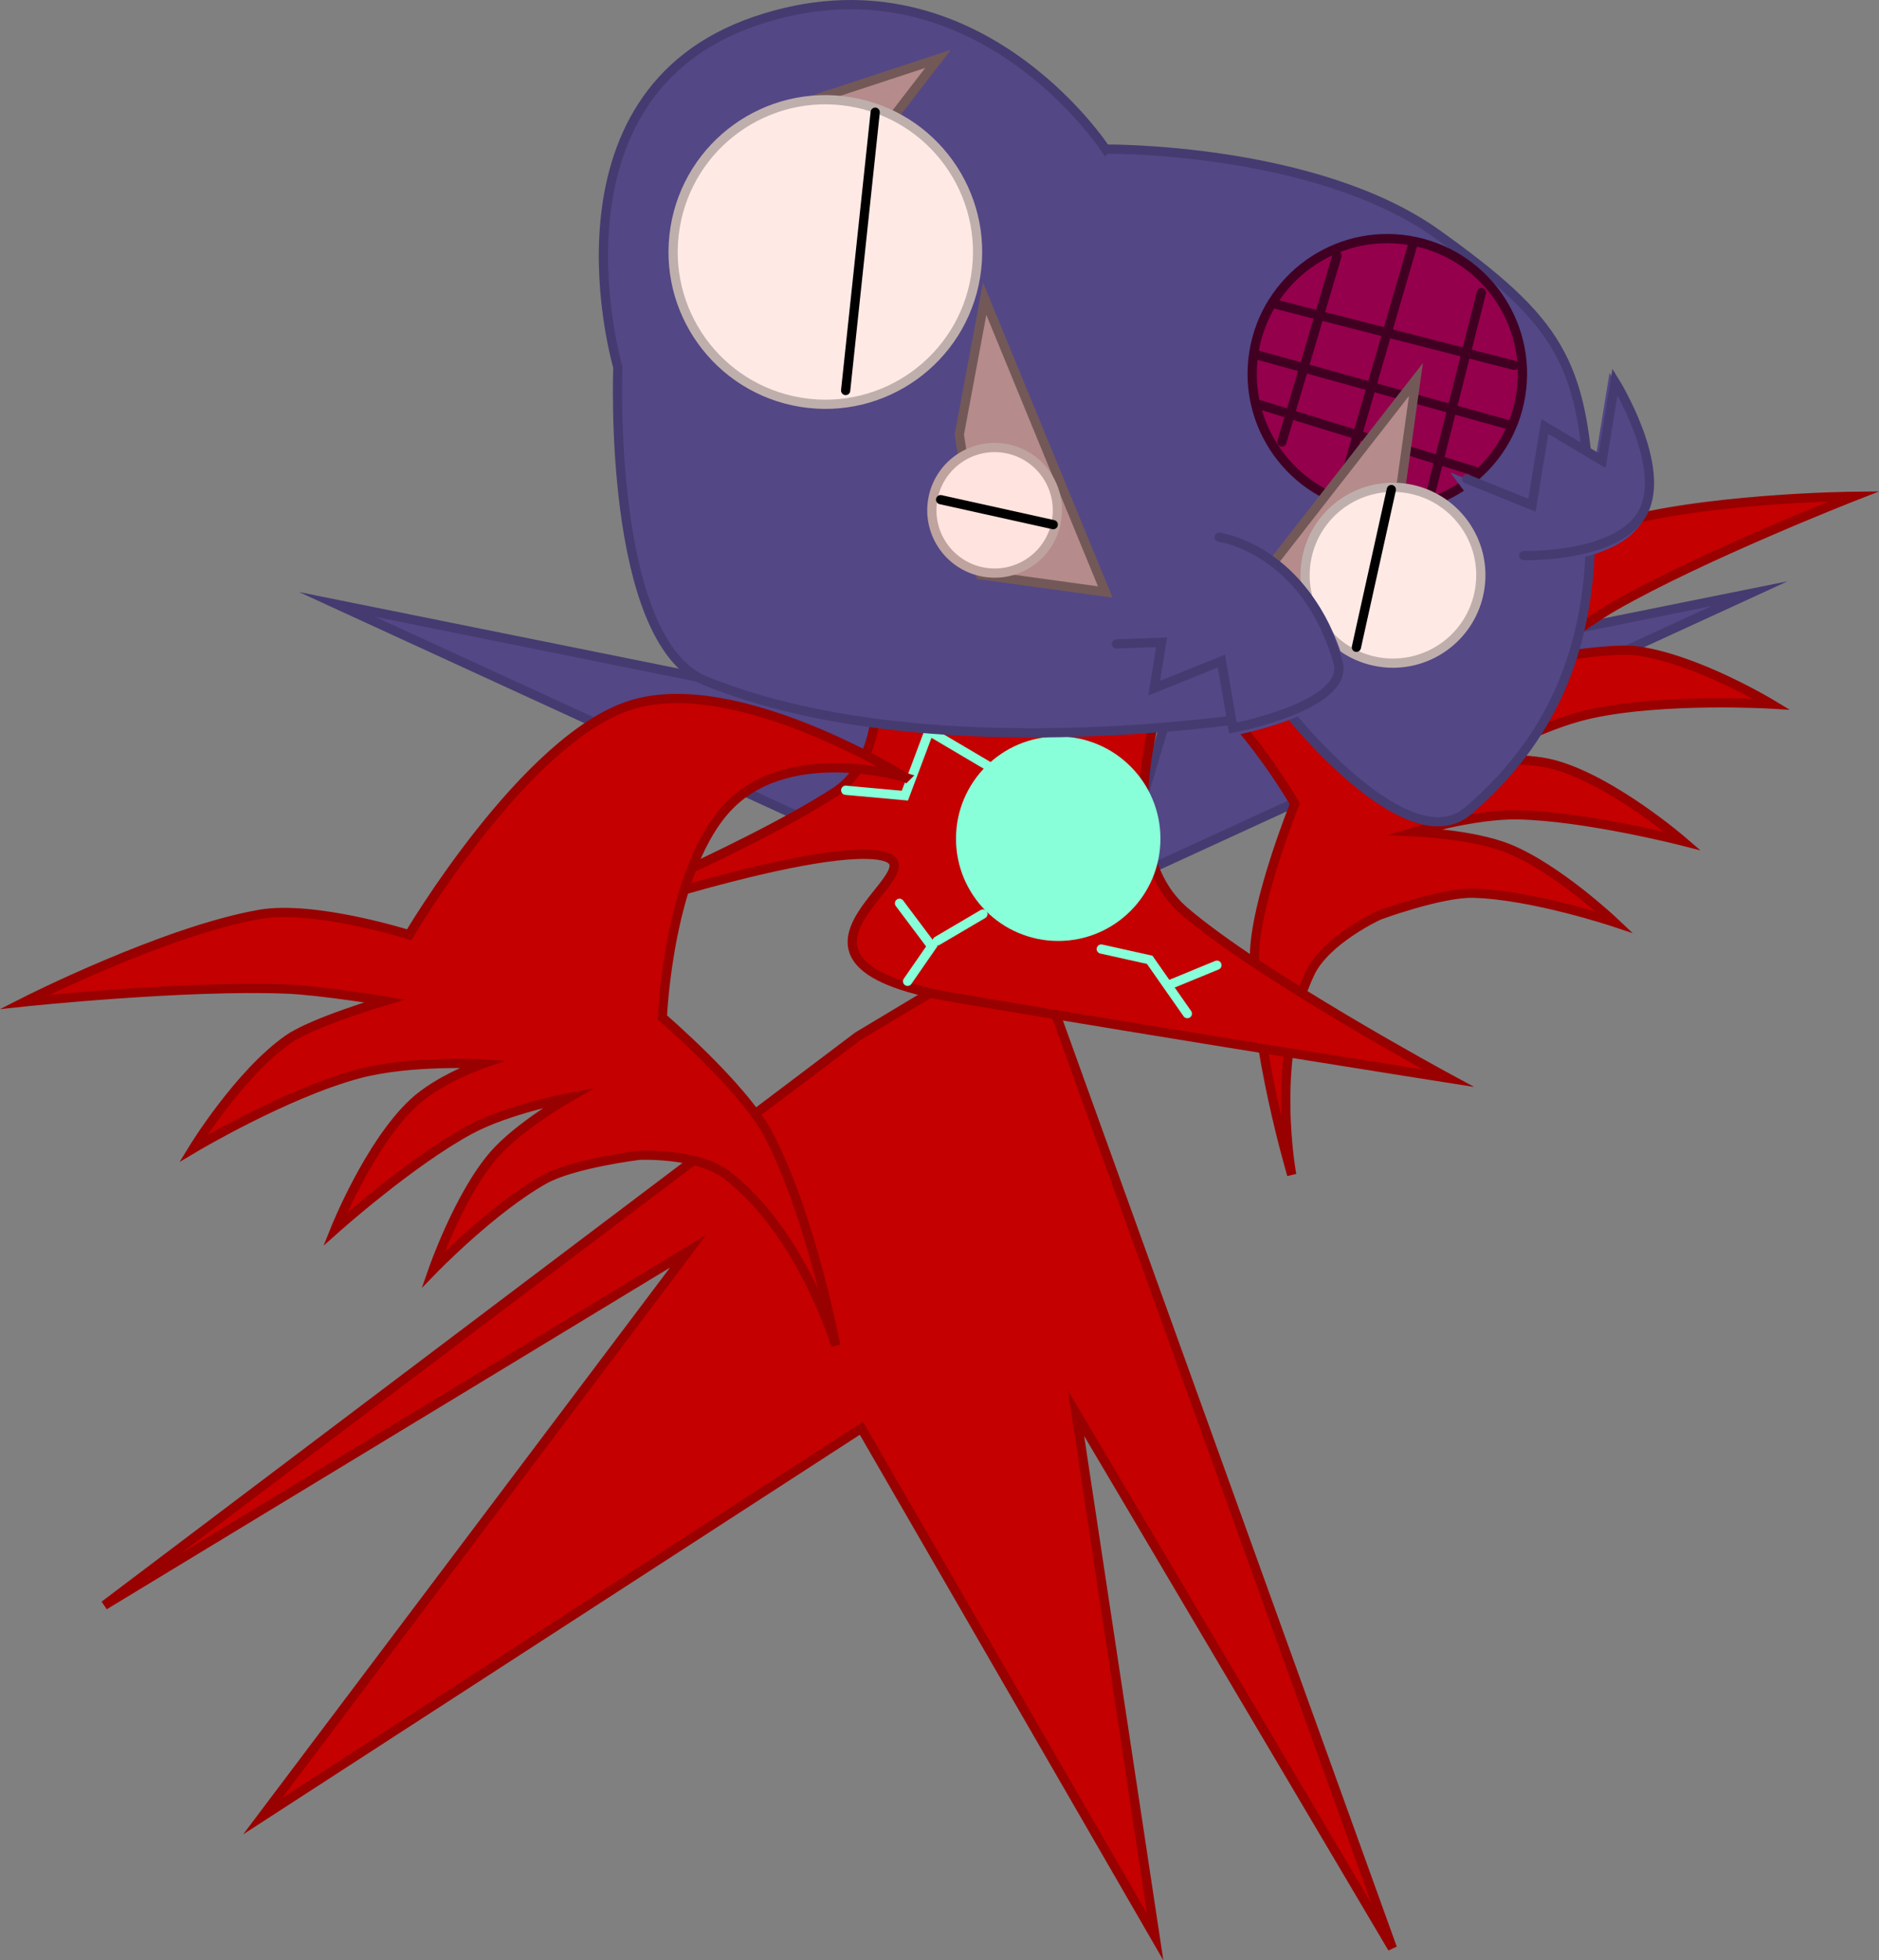 <svg version="1.1" xmlns="http://www.w3.org/2000/svg" xmlns:xlink="http://www.w3.org/1999/xlink" width="509.28" height="531.152" viewBox="0,0,509.28,531.152"><rect x="0" y="0" width="509.28" height="531.152" fill="#808080" stroke="none"/><g transform="translate(45.073,-18.278)"><g data-paper-data="{&quot;isPaintingLayer&quot;:true}" fill-rule="nonzero" stroke-width="2.5" stroke-linejoin="miter" stroke-miterlimit="10" stroke-dasharray="" stroke-dashoffset="0" style="mix-blend-mode: normal"><path d="M271.669,210.877l157.494,-31.753l-171.465,78.747z" data-paper-data="{&quot;index&quot;:null}" fill="#534786" stroke="#453b70" stroke-linecap="round"/><path d="M217.393,208.675c0,0 27.5,-46.589 57.136,-51.725c29.637,-5.136 81.952,27.623 81.952,27.623c0,0 19.057,-19.02 33.419,-23.547c25.035,-7.891 67.531,-8.272 67.531,-8.272c0,0 -40.874,16.005 -64.812,29.675c-7.98,4.557 -21.954,14.995 -21.954,14.995c0,0 19.842,-3.846 27.869,-2.793c16.159,2.121 36.52,14.427 36.52,14.427c0,0 -28.978,-1.727 -48.992,2.653c-14.344,3.139 -31.022,13.051 -31.022,13.051c0,0 12.185,-1.786 21.375,0.779c15.774,4.402 34.568,20.633 34.568,20.633c0,0 -26.487,-6.785 -44.752,-7.111c-11.808,-0.211 -27.782,4.589 -27.782,4.589c0,0 15.653,0.68 25.17,4.476c13.343,5.322 28.882,20.034 28.882,20.034c0,0 -22.076,-7.381 -38.136,-7.856c-8.835,-0.261 -25.656,5.968 -25.656,5.968c0,0 -14.452,6.627 -18.719,15.695c-10.906,23.178 -4.955,54.619 -4.955,54.619c0,0 -10.302,-34.609 -10.099,-59.311c0.12,-14.532 10.926,-41.222 10.926,-41.222c0,0 -20.412,-35.775 -43.033,-42.776c-22.621,-7.001 -45.436,15.396 -45.436,15.396z" data-paper-data="{&quot;index&quot;:null,&quot;origRot&quot;:0}" fill="#c40000" stroke="#990000" stroke-linecap="round"/><path d="M233.305,271.553l99.017,274.594l-85.747,-144.953l21.437,141.89l-79.622,-137.807l-162.306,105.142l115.35,-153.119l-158.223,95.955l204.159,-154.14z" fill="#c40000" stroke="#990000" stroke-linecap="round"/><path d="M217.713,260.788l-171.465,-78.747l157.494,31.753z" fill="#534786" stroke="#453b70" stroke-linecap="round"/><g><path d="M270.18,205.429c0,0 -15.142,41.877 5.833,59.789c20.975,17.913 71.456,45.207 71.456,45.207c0,0 -73.843,-11.613 -134.161,-21.874c-60.319,-10.262 1.152,-36.415 -21.145,-38.644c-22.297,-2.23 -91.142,21.874 -91.142,21.874c0,0 54.641,-22.312 80.28,-38.926c9.93,-6.435 10.863,-20.134 10.863,-20.134z" data-paper-data="{&quot;origPos&quot;:null}" fill="#c40000" stroke="#990000" stroke-linecap="round"/><path d="M214.036,245.531c0,-15.302 12.405,-27.707 27.707,-27.707c15.302,0 27.707,12.405 27.707,27.707c0,15.302 -12.405,27.707 -27.707,27.707c-15.302,0 -27.707,-12.405 -27.707,-27.707z" data-paper-data="{&quot;origPos&quot;:null}" fill="#88ffd9" stroke="none" stroke-linecap="butt"/><path d="M184.142,232.407l16.041,1.458l6.562,-17.499l16.041,9.479" fill="none" stroke="#88ffd9" stroke-linecap="round"/><path d="M198.724,263.031l8.75,11.666l-6.562,9.479" fill="none" stroke="#88ffd9" stroke-linecap="round"/><path d="M221.328,265.947l-12.395,7.291" fill="none" stroke="#88ffd9" stroke-linecap="round"/><path d="M253.41,275.426l13.125,2.917l10.208,14.583" fill="none" stroke="#88ffd9" stroke-linecap="round"/><path d="M272.368,284.905l12.395,-5.104" fill="none" stroke="#88ffd9" stroke-linecap="round"/></g><g><path d="M254.57,58.675c0,0 56.876,-0.574 89.868,23.009c32.992,23.582 39.408,34.483 41.371,70.798c1.963,36.315 -7.562,63.659 -32.925,85.473c-16.461,14.158 -48.808,-26.702 -48.808,-26.702c0,0 -94.73,17.111 -157.9,-8.465c-26.748,-10.83 -23.787,-85.031 -23.787,-85.031c0,0 -21.755,-73.66 37.287,-93.776c59.169,-20.16 94.893,34.695 94.893,34.695z" data-paper-data="{&quot;origPos&quot;:null}" fill="#534786" stroke="#453b70" stroke-linecap="round"/><g data-paper-data="{&quot;origPos&quot;:null}" fill="#94004c" stroke="#410022"><path d="M294.793,113.656c3.263,-19.965 22.092,-33.504 42.056,-30.242c19.965,3.263 33.504,22.092 30.242,42.056c-3.263,19.965 -22.092,33.504 -42.056,30.242c-19.965,-3.263 -33.504,-22.092 -30.242,-42.056z" stroke-linecap="butt"/><path d="M302.373,138.015l14.944,-50.492" stroke-linecap="round"/><path d="M318.505,150.995l19.433,-66.794" stroke-linecap="round"/><path d="M356.44,97.568l-13.747,54.338" stroke-linecap="round"/><path d="M365.387,117.283l-65.404,-16.773" stroke-linecap="round"/><path d="M295.289,114.346l69.261,19.228" stroke-linecap="round"/><path d="M296.122,127.867l58.497,18.078" data-paper-data="{&quot;origPos&quot;:null}" stroke-linecap="round"/></g><path d="M163.613,49.198l45.543,-14.968l-15.32,19.907z" data-paper-data="{&quot;origPos&quot;:null}" fill="#b58b8b" stroke="#735858" stroke-linecap="round"/><path d="M137.908,79.906c3.675,-22.487 24.884,-37.738 47.371,-34.063c22.487,3.675 37.738,24.884 34.063,47.371c-3.675,22.487 -24.884,37.738 -47.371,34.063c-22.487,-3.675 -37.738,-24.884 -34.063,-47.371z" data-paper-data="{&quot;origPos&quot;:null}" fill="#ffe9e5" stroke="#bfafac" stroke-linecap="butt"/><path d="M184.128,124.092l8.013,-75.404" fill="#ffe3de" stroke="#000000" stroke-linecap="round"/><path d="M214.933,136.021l6.876,-36.802l32.696,79.47l-33.718,-4.648z" data-paper-data="{&quot;origPos&quot;:null}" fill="#b58b8b" stroke="#735858" stroke-linecap="round"/><path d="M207.717,153.805c1.515,-9.273 10.261,-15.562 19.534,-14.047c9.273,1.515 15.562,10.261 14.047,19.534c-1.515,9.273 -10.261,15.562 -19.534,14.047c-9.273,-1.515 -15.562,-10.261 -14.047,-19.534z" data-paper-data="{&quot;origPos&quot;:null}" fill="#ffe3de" stroke="#bfa39e" stroke-linecap="butt"/><path d="M240.4,160.434l-30.529,-6.766" data-paper-data="{&quot;origPos&quot;:null}" fill="#ffe3de" stroke="#000000" stroke-linecap="round"/><path d="M315.851,192.365l-21.86,-13.916l44.71,-57.339l-5.197,37.076z" data-paper-data="{&quot;origPos&quot;:null,&quot;index&quot;:null}" fill="#b58b8b" stroke="#735858" stroke-linecap="round"/><path d="M328.627,197.648c-12.982,-2.122 -21.787,-14.366 -19.665,-27.348c2.122,-12.982 14.366,-21.787 27.348,-19.665c12.982,2.122 21.787,14.366 19.665,27.348c-2.122,12.982 -14.366,21.787 -27.348,19.665z" data-paper-data="{&quot;origPos&quot;:null}" fill="#ffe9e5" stroke="#bfafac" stroke-linecap="butt"/><path d="M322.559,193.67l9.473,-42.74" fill="#ffe9e5" stroke="#000000" stroke-linecap="round"/><path d="M285.872,164.523c0,0 23.383,3.16 32.19,33.857c3.383,11.791 -28.473,17.859 -28.473,17.859l-3.118,-18.154l-18.239,7.363l2.034,-12.445l-12.239,0.434z" data-paper-data="{&quot;origPos&quot;:null}" fill="#534786" stroke="#534786" stroke-linecap="round"/><path d="M285.377,163.834c0,0 23.383,3.16 32.19,33.857c3.383,11.791 -28.473,17.859 -28.473,17.859l-3.118,-18.154l-18.239,7.363l2.034,-12.445l-12.239,0.434" data-paper-data="{&quot;origPos&quot;:null}" fill="none" stroke="#453b70" stroke-linecap="round"/><path d="M351.668,149.113l17.693,7.15l3.486,-21.334l15.528,9.23l3.486,-21.334c0,0 14.172,22.835 7.614,35.317c-6.558,12.482 -32.342,11.751 -32.342,11.751z" data-paper-data="{&quot;origPos&quot;:null}" fill="#534786" stroke="#534786" stroke-linecap="round"/><path d="M352.454,148.025l17.693,7.15l3.486,-21.334l15.528,9.23l3.486,-21.334c0,0 14.172,22.835 7.614,35.317c-6.558,12.482 -32.342,11.751 -32.342,11.751" data-paper-data="{&quot;origPos&quot;:null}" fill="none" stroke="#453b70" stroke-linecap="round"/></g><path d="M200.395,228.955c0,0 -30.562,-9.387 -47.425,7.238c-16.863,16.625 -18.524,57.78 -18.524,57.78c0,0 21.875,18.724 28.668,31.571c11.547,21.838 18.325,57.307 18.325,57.307c0,0 -9.183,-30.653 -29.531,-46.213c-7.961,-6.088 -23.842,-5.322 -23.842,-5.322c0,0 -17.8,2.208 -25.525,6.506c-14.04,7.812 -30.244,24.523 -30.244,24.523c0,0 7.026,-20.212 16.424,-31.076c6.703,-7.749 20.288,-15.555 20.288,-15.555c0,0 -16.391,3.089 -26.778,8.709c-16.067,8.694 -36.461,26.905 -36.461,26.905c0,0 9.217,-23.059 21.197,-34.225c6.979,-6.506 18.619,-10.527 18.619,-10.527c0,0 -19.368,-1.126 -33.548,2.687c-19.785,5.321 -44.718,20.187 -44.718,20.187c0,0 12.415,-20.295 25.786,-29.614c6.642,-4.629 26.028,-10.344 26.028,-10.344c0,0 -17.211,-2.837 -26.392,-3.212c-27.544,-1.122 -71.198,3.475 -71.198,3.475c0,0 37.905,-19.215 63.764,-23.729c14.834,-2.589 40.506,5.529 40.506,5.529c0,0 31.375,-53.157 60.051,-62.234c28.676,-9.077 74.529,19.634 74.529,19.634z" data-paper-data="{&quot;origRot&quot;:0}" fill="#c40000" stroke="#990000" stroke-linecap="round"/></g></g></svg>